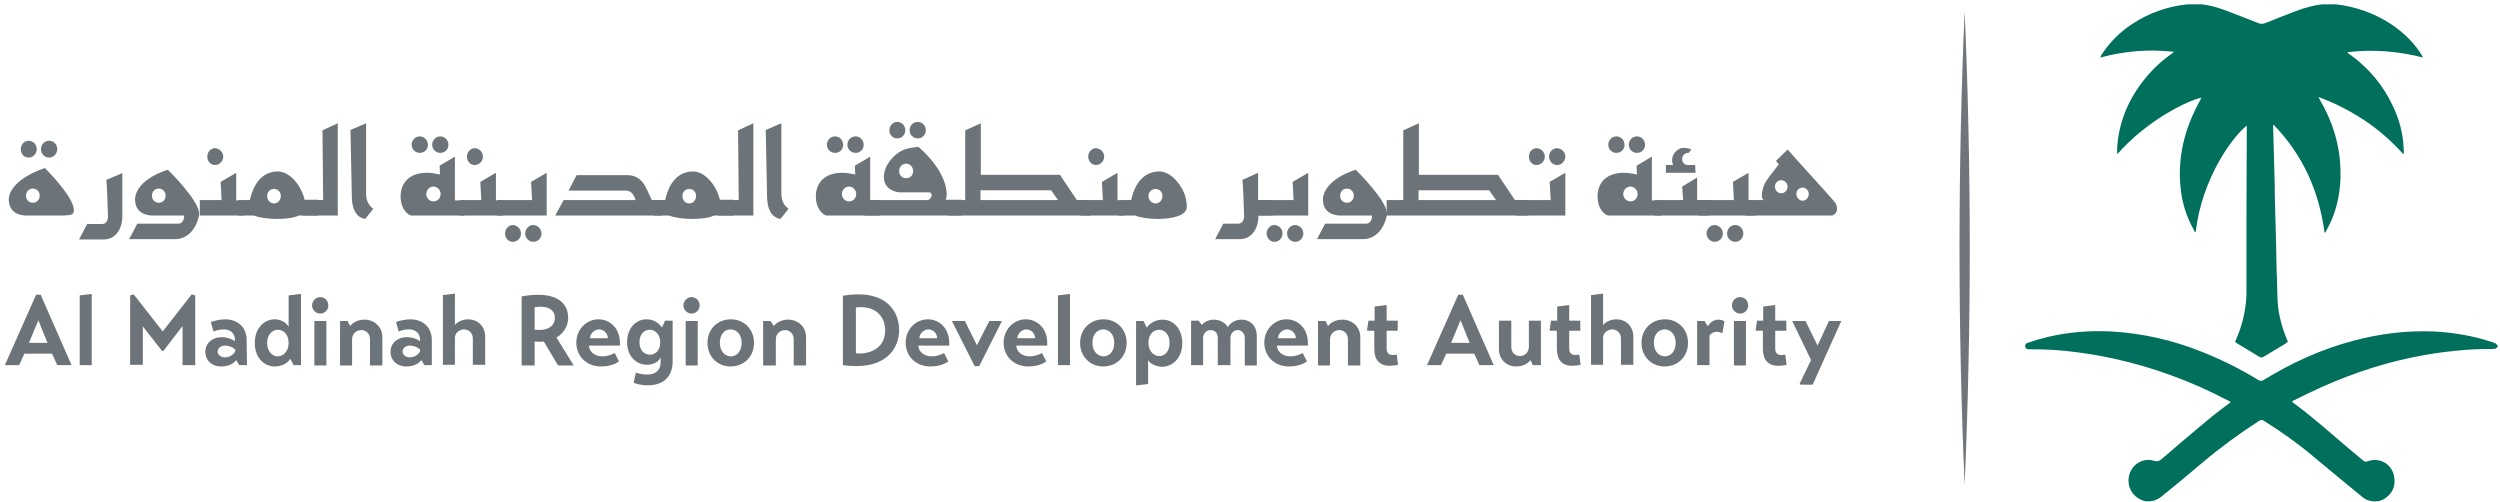 <svg width="403" height="81" viewBox="0 0 403 81" fill="none" xmlns="http://www.w3.org/2000/svg">
<path d="M402.63 55.925C402.472 56.088 402.263 56.251 402 56.251C400.007 56.251 398.066 56.305 396.072 56.523C393.659 56.74 391.246 57.12 388.885 57.609C383.062 58.803 377.449 60.813 372.045 63.419C371.258 63.799 370.524 64.18 369.737 64.56C369.632 64.614 369.527 64.614 369.527 64.722C369.527 64.831 369.58 64.885 369.685 64.94C372.517 67.003 375.141 69.338 377.816 71.619C378.813 72.488 379.862 73.302 380.859 74.171C381.121 74.443 381.383 74.497 381.751 74.334C383.639 73.683 385.633 74.823 385.947 76.887C386.157 78.19 385.79 79.276 384.793 80.091C383.849 80.905 382.747 81.014 381.541 80.579C381.226 80.416 380.911 80.253 380.649 79.982C378.026 77.81 375.403 75.692 372.832 73.52C370.314 71.402 367.691 69.555 364.911 67.818C364.596 67.601 364.386 67.709 364.124 67.872C360.924 69.936 357.881 72.162 354.996 74.606C352.845 76.452 350.641 78.244 348.438 80.036C347.651 80.688 346.759 80.905 345.763 80.796C345.028 80.579 344.346 80.199 343.822 79.547C342.93 78.407 342.877 76.832 343.664 75.583C344.451 74.389 345.92 73.846 347.231 74.28C347.704 74.443 348.018 74.334 348.386 74.063C350.432 72.271 352.53 70.533 354.576 68.795C356.045 67.546 357.514 66.352 359.088 65.211C359.245 65.103 359.455 64.994 359.56 64.831C359.455 64.668 359.297 64.614 359.14 64.56C353.264 61.464 347.074 59.184 340.569 57.772C338.103 57.229 335.585 56.848 333.067 56.577C331.074 56.36 329.08 56.305 327.034 56.305C326.719 56.305 326.51 56.142 326.457 55.871C326.405 55.545 326.562 55.382 326.824 55.274C327.926 54.894 329.028 54.568 330.182 54.296C333.487 53.536 336.792 53.264 340.202 53.427C345.343 53.699 350.327 54.839 355.153 56.794C358.248 58.043 361.186 59.509 364.019 61.247C364.386 61.464 364.596 61.41 364.911 61.247C369.422 58.478 374.196 56.305 379.285 54.948C383.534 53.807 387.836 53.264 392.243 53.427C395.495 53.59 398.695 54.133 401.791 55.165C402.053 55.274 402.368 55.328 402.525 55.599C402.63 55.708 402.63 55.817 402.63 55.925Z" fill="#006F5C"/>
<path d="M352.635 0.698C353.369 0.698 354.156 0.698 354.89 0.698C356.517 0.861 358.091 1.404 359.612 2.002C361.133 2.599 362.602 3.142 364.071 3.739C364.438 3.902 364.753 3.848 365.12 3.739C366.851 3.033 368.53 2.382 370.261 1.73C371.573 1.241 372.937 0.861 374.301 0.698C375.035 0.698 375.822 0.698 376.557 0.698C382.904 1.404 388.255 5.043 390.616 9.278C386.577 8.246 382.537 7.921 378.393 8.409C378.55 8.681 378.76 8.79 378.97 8.898C381.855 11.016 384.111 13.677 385.685 16.989C386.734 19.162 387.364 21.442 387.468 23.886C387.468 24.157 387.573 24.483 387.416 24.863C385.527 22.746 383.429 20.899 381.121 19.379C378.812 17.858 376.399 16.609 373.724 15.632C374.091 16.283 374.353 16.826 374.668 17.369C376.504 20.899 377.396 24.646 377.291 28.665C377.186 31.597 376.557 34.367 375.14 36.919C375.035 37.082 374.983 37.245 374.878 37.408C374.878 37.462 374.825 37.462 374.721 37.516C373.829 30.783 371.206 24.972 366.537 20.139C366.327 20.193 366.432 20.356 366.432 20.465C366.484 23.017 366.589 25.569 366.642 28.122C366.694 29.262 366.694 30.402 366.694 31.543C366.747 34.095 366.851 36.593 366.904 39.145C366.956 41.209 366.956 43.272 367.061 45.336C367.114 47.237 367.061 49.137 367.481 50.984C367.743 52.287 368.163 53.482 368.635 54.676C368.845 55.111 368.845 55.111 368.425 55.382C367.271 56.088 366.065 56.794 364.91 57.5C364.648 57.663 364.438 57.663 364.176 57.5C363.022 56.794 361.815 56.088 360.661 55.382C360.294 55.165 360.241 55.111 360.451 54.73C361.343 52.721 361.868 50.658 362.078 48.431C362.13 47.834 362.13 47.237 362.13 46.639C362.13 45.445 362.13 44.25 362.13 43.109C362.13 35.724 362.13 28.393 362.182 21.008C362.182 20.791 362.182 20.519 362.182 20.248C359.927 21.985 354.943 28.719 353.946 37.408C353.736 37.408 353.736 37.245 353.684 37.136C352.425 34.91 351.69 32.52 351.48 29.968C351.061 25.244 352.162 20.845 354.366 16.718C354.523 16.392 354.733 16.066 354.89 15.74C352.844 16.12 346.129 19.325 341.303 24.863C341.251 24.157 341.303 23.56 341.356 22.963C341.828 18.673 343.664 15.034 346.444 11.885C347.546 10.636 348.805 9.55 350.117 8.627C350.221 8.572 350.274 8.464 350.484 8.355C348.385 8.138 346.444 8.084 344.451 8.246C342.457 8.409 340.569 8.735 338.575 9.278C338.628 8.952 338.837 8.79 338.942 8.572C340.254 6.617 341.88 5.043 343.821 3.794C346.497 2.056 349.435 1.024 352.635 0.698Z" fill="#006F5C"/>
<path d="M7.235 27.09C7.235 27.09 12.743 32.52 11.799 34.366C11.589 34.746 10.488 34.746 9.281 34.746C9.281 34.746 5.137 34.746 4.297 34.746C3.405 34.746 1.412 34.475 1.412 32.086C1.674 28.773 7.235 27.09 7.235 27.09ZM5.923 24.049C5.923 24.755 5.346 25.406 4.612 25.406C3.878 25.406 3.353 24.809 3.353 24.049C3.353 23.288 3.93 22.691 4.612 22.691C5.346 22.691 5.923 23.288 5.923 24.049ZM6.396 31.542C6.396 30.891 5.923 30.402 5.294 30.402C4.664 30.402 4.192 30.891 4.192 31.542C4.192 32.194 4.664 32.683 5.294 32.683C5.923 32.683 6.396 32.194 6.396 31.542ZM9.229 24.049C9.229 24.755 8.651 25.406 7.917 25.406C7.183 25.406 6.605 24.809 6.605 24.049C6.605 23.288 7.183 22.691 7.917 22.691C8.651 22.691 9.229 23.288 9.229 24.049Z" fill="#6D7479"/>
<path d="M17.15 28.991L19.72 27.905V34.964C19.668 37.082 18.514 38.603 16.73 38.603H12.743L14.055 36.105H16.468C17.412 36.105 17.412 34.91 17.412 34.91C17.412 34.53 17.202 28.991 17.15 28.991Z" fill="#6D7479"/>
<path d="M27.066 27.362C27.066 27.362 32.102 32.303 32.102 34.421C32.102 34.476 32.102 34.584 32.102 34.639C31.63 36.974 30.213 38.548 28.22 38.548H20.823L22.134 36.05H28.797C29.427 36.05 29.689 35.29 29.689 34.91C29.689 34.856 29.689 34.747 29.636 34.747C29.636 34.747 25.492 34.747 24.653 34.747C23.761 34.747 21.767 34.476 21.767 32.086C21.977 28.774 27.066 27.362 27.066 27.362ZM26.699 31.543C26.699 30.892 26.226 30.403 25.597 30.403C24.967 30.403 24.495 30.892 24.495 31.543C24.495 32.195 24.967 32.684 25.597 32.684C26.226 32.684 26.699 32.195 26.699 31.543Z" fill="#6D7479"/>
<path d="M39.289 32.248V34.746H32.207V32.248H35.722L35.564 29.316L38.082 27.85V32.303H39.289V32.248ZM35.984 25.243C35.984 25.949 35.407 26.601 34.672 26.601C33.938 26.601 33.413 26.004 33.413 25.243C33.413 24.483 33.99 23.886 34.672 23.886C35.407 23.94 35.984 24.537 35.984 25.243Z" fill="#6D7479"/>
<path d="M51.249 34.747H48.154C47.262 35.181 45.898 35.29 44.587 35.29C43.17 35.29 41.754 35.073 40.914 34.747H38.449V32.249H40.285C40.547 31.054 41.439 27.688 44.744 27.633C46.737 27.633 48.574 29.914 49.098 32.195H51.249V34.747ZM45.269 31.598C45.269 30.946 44.797 30.457 44.167 30.457C43.537 30.457 43.065 30.946 43.065 31.598C43.065 32.249 43.537 32.792 44.167 32.792C44.797 32.792 45.269 32.249 45.269 31.598Z" fill="#6D7479"/>
<path d="M54.45 19.868V34.747H48.837V32.249H52.09L51.985 21.008L54.45 19.868Z" fill="#6D7479"/>
<path d="M56.706 31.217L56.496 20.954L59.014 19.868V31.217C59.014 32.683 59.748 33.335 60.168 33.661C59.958 33.878 59.276 34.855 58.857 35.29C56.653 34.91 56.706 32.14 56.706 31.217Z" fill="#6D7479"/>
<path d="M74.857 32.249V34.747H66.253C65.309 34.421 64.575 33.226 64.575 31.706C64.575 29.262 66.201 27.85 68.824 27.85C69.401 27.85 70.135 27.959 70.922 28.122L70.87 26.71L73.335 25.244V32.303H74.857V32.249ZM66.358 23.343C66.358 22.583 66.935 21.985 67.67 21.985C68.352 21.985 68.981 22.583 68.981 23.343C68.981 24.103 68.404 24.646 67.67 24.646C66.935 24.646 66.358 24.049 66.358 23.343ZM71.027 31.271C71.027 30.62 70.502 30.077 69.873 30.077C69.243 30.077 68.719 30.62 68.719 31.271C68.719 31.923 69.243 32.466 69.873 32.466C70.502 32.466 71.027 31.977 71.027 31.271ZM69.663 23.343C69.663 22.583 70.24 21.985 70.975 21.985C71.709 21.985 72.286 22.583 72.286 23.343C72.286 24.103 71.709 24.646 70.975 24.646C70.24 24.646 69.663 24.049 69.663 23.343Z" fill="#6D7479"/>
<path d="M81.152 32.248V34.746H74.07V32.248H77.585L77.427 29.316L79.945 27.85V32.303H81.152V32.248ZM77.847 25.243C77.847 25.949 77.27 26.601 76.535 26.601C75.801 26.601 75.276 26.004 75.276 25.243C75.276 24.483 75.853 23.886 76.535 23.886C77.322 23.94 77.847 24.537 77.847 25.243Z" fill="#6D7479"/>
<path d="M88.129 34.747H80.154V32.249H85.768L85.611 29.316L88.129 27.85V34.747ZM83.984 37.625C83.984 38.385 83.407 38.982 82.673 38.982C81.938 38.982 81.414 38.385 81.414 37.625C81.414 36.919 81.991 36.267 82.673 36.267C83.407 36.322 83.984 36.919 83.984 37.625ZM87.289 37.625C87.289 38.385 86.712 38.982 85.978 38.982C85.243 38.982 84.666 38.385 84.666 37.625C84.666 36.919 85.243 36.267 85.978 36.267C86.712 36.322 87.289 36.919 87.289 37.625Z" fill="#6D7479"/>
<path d="M105.074 32.249H106.7V34.747C91.697 34.747 90.543 34.747 89.493 34.747L90.857 32.249H102.451C102.346 31.977 102.031 30.728 100.93 30.728C100.143 30.728 98.464 30.728 98.359 30.728H91.644L92.956 28.23H101.14C102.294 28.23 103.5 28.773 104.235 30.457C104.55 31.109 104.812 31.706 105.074 32.249Z" fill="#6D7479"/>
<path d="M118.189 34.747H115.093C114.202 35.181 112.838 35.29 111.526 35.29C110.11 35.29 108.693 35.073 107.854 34.747H105.388V32.249H107.224C107.487 31.054 108.378 27.688 111.683 27.633C113.677 27.633 115.513 29.914 116.038 32.195H118.189V34.747ZM112.208 31.598C112.208 30.946 111.736 30.457 111.106 30.457C110.477 30.457 110.005 30.946 110.005 31.598C110.005 32.249 110.477 32.792 111.106 32.792C111.736 32.792 112.208 32.249 112.208 31.598Z" fill="#6D7479"/>
<path d="M121.442 19.868V34.747H115.829V32.249H119.081L118.976 21.008L121.442 19.868Z" fill="#6D7479"/>
<path d="M123.645 31.217L123.435 20.954L125.953 19.868V31.217C125.953 32.683 126.688 33.335 127.108 33.661C126.898 33.878 126.216 34.855 125.796 35.29C123.593 34.91 123.645 32.14 123.645 31.217Z" fill="#6D7479"/>
<path d="M141.796 32.249V34.747H133.192C132.248 34.421 131.514 33.226 131.514 31.706C131.514 29.262 133.14 27.85 135.763 27.85C136.34 27.85 137.074 27.959 137.861 28.122L137.809 26.71L140.275 25.244V32.303H141.796V32.249ZM133.297 23.343C133.297 22.583 133.874 21.985 134.609 21.985C135.343 21.985 135.92 22.583 135.92 23.343C135.92 24.103 135.343 24.646 134.609 24.646C133.874 24.646 133.297 24.049 133.297 23.343ZM138.019 31.271C138.019 30.62 137.494 30.077 136.865 30.077C136.235 30.077 135.711 30.62 135.711 31.271C135.711 31.923 136.235 32.466 136.865 32.466C137.494 32.466 138.019 31.977 138.019 31.271ZM136.602 23.343C136.602 22.583 137.179 21.985 137.914 21.985C138.648 21.985 139.225 22.583 139.225 23.343C139.225 24.103 138.648 24.646 137.914 24.646C137.179 24.646 136.602 24.049 136.602 23.343Z" fill="#6D7479"/>
<path d="M154.964 32.249V34.747H139.383V32.249H149.508C149.875 32.249 150.19 31.76 150.19 31.434C150.19 31.217 150.033 31 149.718 31H145.049C144.367 31 142.478 30.511 142.478 28.556C142.478 26.764 143.895 25.026 145.416 24.266C146.361 23.777 148.039 23.669 148.039 23.669C148.039 23.669 152.603 27.361 152.603 31.38C152.603 31.651 152.551 31.977 152.446 32.195H154.964V32.249ZM145.941 21.008C145.941 21.714 145.364 22.311 144.629 22.311C143.895 22.311 143.37 21.714 143.37 21.008C143.37 20.248 143.947 19.65 144.629 19.65C145.364 19.65 145.941 20.248 145.941 21.008ZM147.2 27.579C147.2 26.927 146.728 26.384 146.046 26.384C145.416 26.384 144.944 26.927 144.944 27.579C144.944 28.23 145.416 28.719 146.046 28.719C146.728 28.773 147.2 28.23 147.2 27.579ZM149.246 21.008C149.246 21.714 148.669 22.311 147.934 22.311C147.2 22.311 146.623 21.714 146.623 21.008C146.623 20.248 147.2 19.65 147.934 19.65C148.669 19.65 149.246 20.248 149.246 21.008Z" fill="#6D7479"/>
<path d="M175.791 34.747H152.918V32.249H155.593V21.008L158.112 19.868V28.176H170.86L173.587 32.249H175.791V34.747ZM170.545 32.249L169.443 30.674H158.059V32.249H170.545Z" fill="#6D7479"/>
<path d="M181.3 32.248V34.746H174.218V32.248H177.785L177.628 29.316L180.146 27.85V32.303H181.3V32.248ZM177.995 25.243C177.995 25.949 177.418 26.601 176.683 26.601C176.001 26.601 175.424 26.004 175.424 25.243C175.424 24.483 176.001 23.886 176.683 23.886C177.418 23.94 177.995 24.537 177.995 25.243Z" fill="#6D7479"/>
<path d="M191.319 33.335C191.319 34.747 189.063 35.29 186.598 35.29C185.181 35.29 183.765 35.073 182.978 34.747H180.302V32.249H182.348C182.611 31.054 183.502 27.688 186.86 27.633C188.539 27.633 190.165 29.317 190.952 31.272C191.162 31.869 191.319 32.738 191.319 33.335ZM187.384 31.598C187.384 30.946 186.912 30.457 186.283 30.457C185.653 30.457 185.129 30.946 185.129 31.598C185.129 32.249 185.653 32.792 186.283 32.792C186.912 32.792 187.384 32.249 187.384 31.598Z" fill="#6D7479"/>
<path d="M205.169 32.249V34.747H202.861V34.91C202.808 37.027 201.654 38.548 199.871 38.548H195.884L197.195 36.05H199.608C200.553 36.05 200.553 34.855 200.553 34.855C200.553 34.421 200.343 28.991 200.29 28.991L202.808 27.85V32.249H205.169Z" fill="#6D7479"/>
<path d="M210.888 34.747H202.914V32.249H208.527L208.369 29.316L210.888 27.85V34.747ZM206.743 37.625C206.743 38.385 206.166 38.982 205.432 38.982C204.75 38.982 204.173 38.385 204.173 37.625C204.173 36.919 204.75 36.267 205.432 36.267C206.219 36.322 206.743 36.919 206.743 37.625ZM210.101 37.625C210.101 38.385 209.524 38.982 208.789 38.982C208.055 38.982 207.478 38.385 207.478 37.625C207.478 36.919 208.055 36.267 208.789 36.267C209.524 36.322 210.101 36.919 210.101 37.625Z" fill="#6D7479"/>
<path d="M218.546 27.362C218.546 27.362 223.582 32.303 223.582 34.421C223.582 34.476 223.582 34.584 223.582 34.639C223.11 36.974 221.694 38.548 219.7 38.548H212.303L213.615 36.05H220.277C220.907 36.05 221.169 35.29 221.169 34.91C221.169 34.856 221.169 34.747 221.117 34.747C221.117 34.747 216.972 34.747 216.133 34.747C215.241 34.747 213.248 34.476 213.248 32.086C213.51 28.774 218.546 27.362 218.546 27.362ZM218.231 31.543C218.231 30.892 217.759 30.403 217.13 30.403C216.5 30.403 216.028 30.892 216.028 31.543C216.028 32.195 216.5 32.684 217.13 32.684C217.759 32.684 218.231 32.195 218.231 31.543Z" fill="#6D7479"/>
<path d="M246.403 34.747H223.53V32.249H226.206V21.008L228.724 19.868V28.176H241.472L244.2 32.249H246.403V34.747ZM241.157 32.249L240.055 30.674H228.671V32.249H241.157Z" fill="#6D7479"/>
<path d="M252.331 34.746H244.357V32.248H249.971L249.813 29.316L252.331 27.85V34.746ZM249.026 25.243C249.026 25.949 248.449 26.601 247.715 26.601C246.98 26.601 246.456 26.004 246.456 25.243C246.456 24.483 247.033 23.886 247.715 23.886C248.449 23.94 249.026 24.537 249.026 25.243ZM252.331 25.243C252.331 25.949 251.754 26.601 251.02 26.601C250.285 26.601 249.708 26.004 249.708 25.243C249.708 24.483 250.285 23.886 251.02 23.886C251.754 23.94 252.331 24.537 252.331 25.243Z" fill="#6D7479"/>
<path d="M267.806 32.249V34.747H259.203C258.258 34.421 257.524 33.226 257.524 31.706C257.524 29.262 259.15 27.85 261.773 27.85C262.35 27.85 263.085 27.959 263.872 28.122L263.819 26.71L266.285 25.244V32.303H267.806V32.249ZM259.255 23.343C259.255 22.583 259.832 21.985 260.567 21.985C261.301 21.985 261.878 22.583 261.878 23.343C261.878 24.103 261.301 24.646 260.567 24.646C259.832 24.646 259.255 24.049 259.255 23.343ZM263.977 31.271C263.977 30.62 263.452 30.077 262.822 30.077C262.193 30.077 261.668 30.62 261.668 31.271C261.668 31.923 262.193 32.466 262.822 32.466C263.452 32.466 263.977 31.977 263.977 31.271ZM262.56 23.343C262.56 22.583 263.137 21.985 263.872 21.985C264.606 21.985 265.183 22.583 265.183 23.343C265.183 24.103 264.606 24.646 263.872 24.646C263.137 24.646 262.56 24.049 262.56 23.343Z" fill="#6D7479"/>
<path d="M273.577 32.249H275.466V34.747H266.758V32.249H271.322L271.164 30.077L273.577 28.611V32.249ZM273.315 27.851H268.541V26.602H269.695C269.643 26.439 269.538 26.058 269.538 25.841C269.538 24.538 270.692 23.832 271.374 23.832C271.951 23.832 272.476 23.995 272.633 24.104L272.213 24.647C272.161 24.647 272.161 24.647 272.109 24.647C271.584 24.647 271.164 25.081 271.164 25.624C271.164 26.113 271.479 26.602 272.109 26.602H273.263L273.315 27.851Z" fill="#6D7479"/>
<path d="M283.021 32.249V34.747H273.893V32.249H279.506L279.349 29.316L281.867 27.85V32.303H283.021V32.249ZM277.722 37.625C277.722 38.385 277.145 38.982 276.411 38.982C275.729 38.982 275.099 38.385 275.099 37.625C275.099 36.919 275.677 36.267 276.411 36.267C277.145 36.322 277.722 36.919 277.722 37.625ZM281.027 37.625C281.027 38.385 280.45 38.982 279.716 38.982C278.982 38.982 278.404 38.385 278.404 37.625C278.404 36.919 278.982 36.267 279.716 36.267C280.45 36.267 281.027 36.919 281.027 37.625Z" fill="#6D7479"/>
<path d="M295.925 32.792C296.607 34.367 295.348 34.747 295.348 34.747H281.341V32.249H284.332C283.702 31.978 284.174 30.294 284.332 29.914C284.751 28.882 285.643 27.959 286.745 26.493L286.273 25.95L288.161 24.104C288.161 24.158 295.82 32.521 295.925 32.792ZM288.161 30.077C288.161 29.534 287.689 29.045 287.112 29.045C286.587 29.045 286.115 29.534 286.115 30.077C286.115 30.674 286.587 31.163 287.112 31.163C287.689 31.163 288.161 30.674 288.161 30.077ZM291.571 31.272C291.571 30.674 291.099 30.24 290.574 30.24C289.997 30.24 289.578 30.729 289.578 31.272C289.578 31.815 290.05 32.358 290.574 32.358C291.099 32.358 291.571 31.869 291.571 31.272Z" fill="#6D7479"/>
<path d="M0.782 58.858L5.818 47.508H6.552L11.536 58.858H9.228L8.389 57.011H3.929L3.09 58.858H0.782ZM4.664 55.274H7.654L6.185 51.635L4.664 55.274Z" fill="#6D7479"/>
<path d="M14.789 58.858H12.848V47.617L14.631 47.399H14.789V58.858Z" fill="#6D7479"/>
<path d="M20.979 58.858V47.617L21.556 47.454L26.225 53.428L30.894 47.454L31.471 47.617V58.858H29.425V52.559L26.33 56.577H26.12L23.025 52.613V58.804H20.979V58.858Z" fill="#6D7479"/>
<path d="M39.813 58.858H38.554L38.081 58.043C37.557 58.695 36.77 59.075 35.616 59.075C34.094 59.075 33.098 58.043 33.098 56.74C33.098 55.328 34.199 54.35 35.721 54.35C36.665 54.35 37.557 54.73 37.872 55.002V54.785C37.872 53.644 37.032 53.101 36.088 53.101C35.196 53.101 34.829 53.319 34.409 53.427L33.989 51.907C34.462 51.744 35.353 51.472 36.35 51.472C38.449 51.526 39.76 52.83 39.76 54.839L39.813 58.858ZM37.924 56.359C37.662 56.088 37.032 55.708 36.245 55.708C35.616 55.708 35.091 56.142 35.091 56.685C35.091 57.228 35.668 57.608 36.245 57.608C36.98 57.608 37.767 57.12 37.924 56.577V56.359Z" fill="#6D7479"/>
<path d="M41.072 55.273C41.072 52.938 42.54 51.472 44.324 51.472C45.163 51.472 46.213 51.961 46.527 52.721V47.617L48.311 47.399H48.521V58.858H47.314L46.79 57.826C46.422 58.532 45.373 59.075 44.324 59.075C42.54 59.075 41.072 57.663 41.072 55.273ZM46.527 55.273C46.527 53.862 45.636 53.156 44.796 53.156C43.957 53.156 43.065 53.862 43.065 55.273C43.065 56.685 43.904 57.446 44.796 57.446C45.636 57.446 46.527 56.631 46.527 55.273Z" fill="#6D7479"/>
<path d="M51.617 47.888C52.351 47.888 52.928 48.486 52.928 49.246C52.928 50.006 52.299 50.549 51.617 50.549C50.935 50.549 50.305 49.952 50.305 49.246C50.305 48.486 50.935 47.888 51.617 47.888ZM50.672 51.744H52.613V58.912H50.672V51.744Z" fill="#6D7479"/>
<path d="M56.442 52.558C56.861 51.961 57.753 51.526 58.75 51.526C60.271 51.526 61.635 52.612 61.635 54.35V58.912H59.642V54.676C59.642 53.807 59.012 53.21 58.225 53.21C57.543 53.21 56.757 53.753 56.757 54.676V58.912H54.815V51.744H56.022L56.442 52.558Z" fill="#6D7479"/>
<path d="M69.61 58.858H68.403L67.931 58.043C67.407 58.695 66.62 59.075 65.466 59.075C63.944 59.075 62.947 58.043 62.947 56.74C62.947 55.328 64.049 54.35 65.57 54.35C66.515 54.35 67.407 54.73 67.721 55.002V54.785C67.721 53.644 66.882 53.101 65.938 53.101C65.046 53.101 64.679 53.319 64.259 53.427L63.839 51.907C64.311 51.744 65.203 51.472 66.2 51.472C68.299 51.526 69.61 52.83 69.61 54.839V58.858ZM67.721 56.359C67.459 56.088 66.83 55.708 66.043 55.708C65.413 55.708 64.889 56.142 64.889 56.685C64.889 57.228 65.466 57.608 66.043 57.608C66.777 57.608 67.564 57.12 67.721 56.577V56.359Z" fill="#6D7479"/>
<path d="M73.282 52.45C73.702 51.907 74.541 51.472 75.486 51.472C76.902 51.472 78.214 52.504 78.214 54.296V58.803H76.22V54.568C76.22 53.699 75.591 53.101 74.804 53.101C74.174 53.101 73.335 53.59 73.335 54.459V58.803H71.394V47.562L73.177 47.345H73.335V52.45H73.282Z" fill="#6D7479"/>
<path d="M89.703 54.405L92.483 58.912H89.965L87.657 55.056C87.184 55.111 86.712 55.111 86.188 55.056V58.912H84.089V47.779C89.231 46.856 91.591 48.486 91.591 51.255C91.591 52.667 90.699 53.861 89.703 54.405ZM86.188 53.156C88.444 53.373 89.44 52.504 89.44 51.201C89.44 50.006 88.391 49.191 86.188 49.517V53.156Z" fill="#6D7479"/>
<path d="M94.948 55.762C95.001 56.685 95.84 57.446 97.152 57.446C97.886 57.446 98.621 57.174 99.093 56.903L99.775 58.26C98.988 58.858 97.834 59.075 96.889 59.075C94.476 59.075 92.902 57.337 92.902 55.273C92.902 52.993 94.633 51.472 96.47 51.472C98.201 51.472 99.932 52.776 99.932 55.328C99.932 55.436 99.932 55.599 99.932 55.708H94.948V55.762ZM97.991 54.513C97.939 53.59 97.204 53.101 96.575 53.101C95.84 53.101 95.158 53.753 95.106 54.513H97.991Z" fill="#6D7479"/>
<path d="M106.49 57.608C106.175 58.369 105.231 58.803 104.339 58.803C102.503 58.803 101.086 57.391 101.086 55.165C101.086 52.938 102.45 51.472 104.234 51.472C105.283 51.472 106.175 52.015 106.7 52.776L107.224 51.689H108.431V58.26C108.431 60.812 106.857 62.116 104.391 62.116C103.5 62.116 102.555 61.898 102.136 61.681L102.503 60.052C103.027 60.269 103.657 60.378 104.339 60.378C105.86 60.378 106.49 59.509 106.49 58.369V57.608ZM106.437 55.165C106.437 53.916 105.598 53.156 104.759 53.156C103.867 53.156 103.08 53.861 103.08 55.165C103.08 56.468 103.867 57.174 104.759 57.174C105.65 57.174 106.437 56.468 106.437 55.165Z" fill="#6D7479"/>
<path d="M111.474 47.888C112.208 47.888 112.785 48.486 112.785 49.246C112.785 50.006 112.156 50.549 111.474 50.549C110.792 50.549 110.162 49.952 110.162 49.246C110.162 48.486 110.792 47.888 111.474 47.888ZM110.53 51.744H112.471V58.912H110.53V51.744Z" fill="#6D7479"/>
<path d="M114.045 55.273C114.045 53.047 115.671 51.472 117.822 51.472C119.92 51.472 121.547 53.047 121.547 55.273C121.547 57.5 119.92 59.075 117.769 59.075C115.671 59.075 114.045 57.5 114.045 55.273ZM119.553 55.273C119.553 53.807 118.661 53.101 117.769 53.101C116.878 53.101 116.038 53.807 116.038 55.273C116.038 56.685 116.93 57.446 117.822 57.446C118.714 57.446 119.553 56.685 119.553 55.273Z" fill="#6D7479"/>
<path d="M124.747 52.558C125.167 51.961 126.058 51.526 127.055 51.526C128.576 51.526 129.94 52.612 129.94 54.35V58.912H127.947V54.676C127.947 53.807 127.317 53.21 126.53 53.21C125.849 53.21 125.062 53.753 125.062 54.676V58.912H123.016V51.744H124.222L124.747 52.558Z" fill="#6D7479"/>
<path d="M135.868 47.671C143.108 46.476 144.944 50.44 144.944 53.21C144.944 55.925 143.055 59.835 135.868 58.857V47.671ZM137.967 56.957C140.117 57.174 142.688 56.197 142.688 53.264C142.688 50.766 140.852 49.191 137.967 49.571V56.957Z" fill="#6D7479"/>
<path d="M148.038 55.762C148.091 56.685 148.93 57.446 150.241 57.446C150.976 57.446 151.71 57.174 152.183 56.903L152.865 58.26C152.078 58.858 150.923 59.075 149.979 59.075C147.566 59.075 145.992 57.337 145.992 55.273C145.992 52.993 147.723 51.472 149.56 51.472C151.291 51.472 153.022 52.776 153.022 55.328C153.022 55.436 153.022 55.599 153.022 55.708H148.038V55.762ZM151.081 54.513C151.028 53.59 150.294 53.101 149.664 53.101C148.93 53.101 148.248 53.753 148.196 54.513H151.081Z" fill="#6D7479"/>
<path d="M161.521 51.744L157.849 59.02H157.114L153.442 51.744H155.54L157.481 55.654L159.475 51.744H161.521Z" fill="#6D7479"/>
<path d="M163.83 55.762C163.882 56.685 164.722 57.446 166.033 57.446C166.768 57.446 167.502 57.174 167.974 56.903L168.656 58.26C167.869 58.858 166.715 59.075 165.771 59.075C163.358 59.075 161.784 57.337 161.784 55.273C161.784 52.993 163.515 51.472 165.351 51.472C167.082 51.472 168.814 52.776 168.814 55.328C168.814 55.436 168.814 55.599 168.814 55.708H163.83V55.762ZM166.873 54.513C166.82 53.59 166.086 53.101 165.456 53.101C164.722 53.101 164.04 53.753 163.987 54.513H166.873Z" fill="#6D7479"/>
<path d="M172.485 58.858H170.544V47.617L172.328 47.399H172.485V58.858Z" fill="#6D7479"/>
<path d="M174.112 55.273C174.112 53.047 175.738 51.472 177.889 51.472C179.987 51.472 181.613 53.047 181.613 55.273C181.613 57.5 179.987 59.075 177.836 59.075C175.738 59.075 174.112 57.5 174.112 55.273ZM179.62 55.273C179.62 53.807 178.728 53.101 177.836 53.101C176.944 53.101 176.105 53.807 176.105 55.273C176.105 56.685 176.997 57.446 177.889 57.446C178.781 57.446 179.62 56.685 179.62 55.273Z" fill="#6D7479"/>
<path d="M185.075 58.043V61.898L183.292 62.116H183.134V51.744H184.341L184.865 52.83C185.338 52.015 186.439 51.526 187.384 51.526C189.167 51.526 190.584 52.993 190.584 55.328C190.584 57.663 189.062 59.129 187.279 59.129C186.334 59.075 185.39 58.64 185.075 58.043ZM188.538 55.273C188.538 53.861 187.698 53.156 186.859 53.156C185.967 53.156 185.128 53.861 185.128 55.273C185.128 56.631 186.02 57.391 186.859 57.391C187.646 57.446 188.538 56.739 188.538 55.273Z" fill="#6D7479"/>
<path d="M193.732 52.395C193.994 51.961 194.886 51.526 195.621 51.526C196.617 51.526 197.457 51.961 197.929 52.721C198.401 51.907 199.345 51.526 200.08 51.526C201.653 51.526 202.598 52.612 202.598 54.187V58.912H200.657V54.513C200.657 53.644 200.08 53.21 199.503 53.21C198.978 53.21 198.348 53.644 198.348 54.459V58.857H196.303V54.513C196.303 53.59 195.778 53.21 195.148 53.21C194.519 53.21 193.942 53.699 193.942 54.513V58.857H192.001V51.689H193.207L193.732 52.395Z" fill="#6D7479"/>
<path d="M205.85 55.762C205.903 56.685 206.742 57.446 208.054 57.446C208.788 57.446 209.523 57.174 209.995 56.903L210.677 58.26C209.89 58.858 208.736 59.075 207.791 59.075C205.378 59.075 203.804 57.337 203.804 55.273C203.804 52.993 205.536 51.472 207.372 51.472C209.103 51.472 210.834 52.776 210.834 55.328C210.834 55.436 210.834 55.599 210.834 55.708H205.85V55.762ZM208.893 54.513C208.841 53.59 208.106 53.101 207.477 53.101C206.742 53.101 206.06 53.753 206.008 54.513H208.893Z" fill="#6D7479"/>
<path d="M214.086 52.558C214.506 51.961 215.398 51.526 216.395 51.526C217.916 51.526 219.28 52.612 219.28 54.35V58.912H217.286V54.676C217.286 53.807 216.657 53.21 215.87 53.21C215.188 53.21 214.401 53.753 214.401 54.676V58.912H212.46V51.744H213.667L214.086 52.558Z" fill="#6D7479"/>
<path d="M223.529 53.319V56.197C223.529 57.011 224.002 57.228 224.526 57.228C224.736 57.228 224.893 57.174 225.156 57.174L225.366 58.803C224.893 58.912 224.421 58.966 224.002 58.966C222.375 58.966 221.536 57.989 221.536 56.251V53.319H220.382V53.101C220.434 52.612 220.539 52.178 220.592 51.689H221.588V49.409L223.372 49.191H223.529V51.689H225.313V53.319H223.529Z" fill="#6D7479"/>
<path d="M230.035 58.857L235.071 47.508H235.805L240.789 58.857H238.481L237.641 57.011H233.13L232.29 58.857H230.035ZM233.917 55.273H236.907L235.438 51.635L233.917 55.273Z" fill="#6D7479"/>
<path d="M246.717 58.043C246.297 58.64 245.405 59.075 244.408 59.075C242.887 59.075 241.628 57.989 241.628 56.251V51.69H243.621V55.925C243.621 56.848 244.251 57.391 245.038 57.391C245.72 57.391 246.454 56.848 246.454 55.925V51.69H248.395V58.858H247.084L246.717 58.043Z" fill="#6D7479"/>
<path d="M252.96 53.319V56.197C252.96 57.011 253.432 57.228 253.957 57.228C254.167 57.228 254.324 57.174 254.586 57.174L254.796 58.803C254.324 58.912 253.852 58.966 253.432 58.966C251.806 58.966 250.967 57.989 250.967 56.251V53.319H249.812V53.101C249.865 52.612 249.97 52.178 250.022 51.689H251.019V49.409L252.803 49.191H252.96V51.689H254.744V53.319H252.96Z" fill="#6D7479"/>
<path d="M258.364 52.45C258.783 51.907 259.623 51.472 260.567 51.472C261.983 51.472 263.295 52.504 263.295 54.296V58.803H261.301V54.568C261.301 53.699 260.672 53.101 259.885 53.101C259.256 53.101 258.416 53.59 258.416 54.459V58.803H256.475V47.562L258.259 47.345H258.416V52.45H258.364Z" fill="#6D7479"/>
<path d="M264.607 55.273C264.607 53.047 266.233 51.472 268.384 51.472C270.482 51.472 272.109 53.047 272.109 55.273C272.109 57.5 270.482 59.075 268.331 59.075C266.233 59.075 264.607 57.5 264.607 55.273ZM270.115 55.273C270.115 53.807 269.223 53.101 268.331 53.101C267.44 53.101 266.6 53.807 266.6 55.273C266.6 56.685 267.492 57.446 268.384 57.446C269.276 57.446 270.115 56.685 270.115 55.273Z" fill="#6D7479"/>
<path d="M273.577 51.744H274.783C274.941 52.069 275.15 52.341 275.308 52.612C275.57 52.015 276.305 51.526 276.987 51.526C277.459 51.526 277.826 51.689 277.983 51.798L277.669 53.644L277.564 53.699C277.354 53.59 277.144 53.481 276.724 53.481C276.305 53.481 275.832 53.699 275.57 54.079V58.857H273.577V51.744Z" fill="#6D7479"/>
<path d="M280.502 47.888C281.236 47.888 281.813 48.486 281.813 49.246C281.813 50.006 281.184 50.549 280.502 50.549C279.82 50.549 279.19 49.952 279.19 49.246C279.19 48.486 279.767 47.888 280.502 47.888ZM279.505 51.744H281.446V58.912H279.505V51.744Z" fill="#6D7479"/>
<path d="M286.168 53.319V56.197C286.168 57.011 286.64 57.228 287.164 57.228C287.374 57.228 287.532 57.174 287.794 57.174L288.004 58.803C287.532 58.912 287.059 58.966 286.64 58.966C285.014 58.966 284.174 57.989 284.174 56.251V53.319H283.02V53.101C283.072 52.612 283.177 52.178 283.23 51.689H284.227V49.409L286.01 49.191H286.168V51.689H287.951V53.319H286.168Z" fill="#6D7479"/>
<path d="M296.818 51.744L292.201 62.007H290.26L290.103 61.844L291.939 58.043L288.896 51.744H291.047L292.988 55.708L294.824 51.744H296.818Z" fill="#6D7479"/>
<path d="M316.699 1.838C317.801 27.144 317.801 52.83 316.699 78.135C315.598 52.83 315.598 27.144 316.699 1.838Z" fill="#6F757A"/>
</svg>
